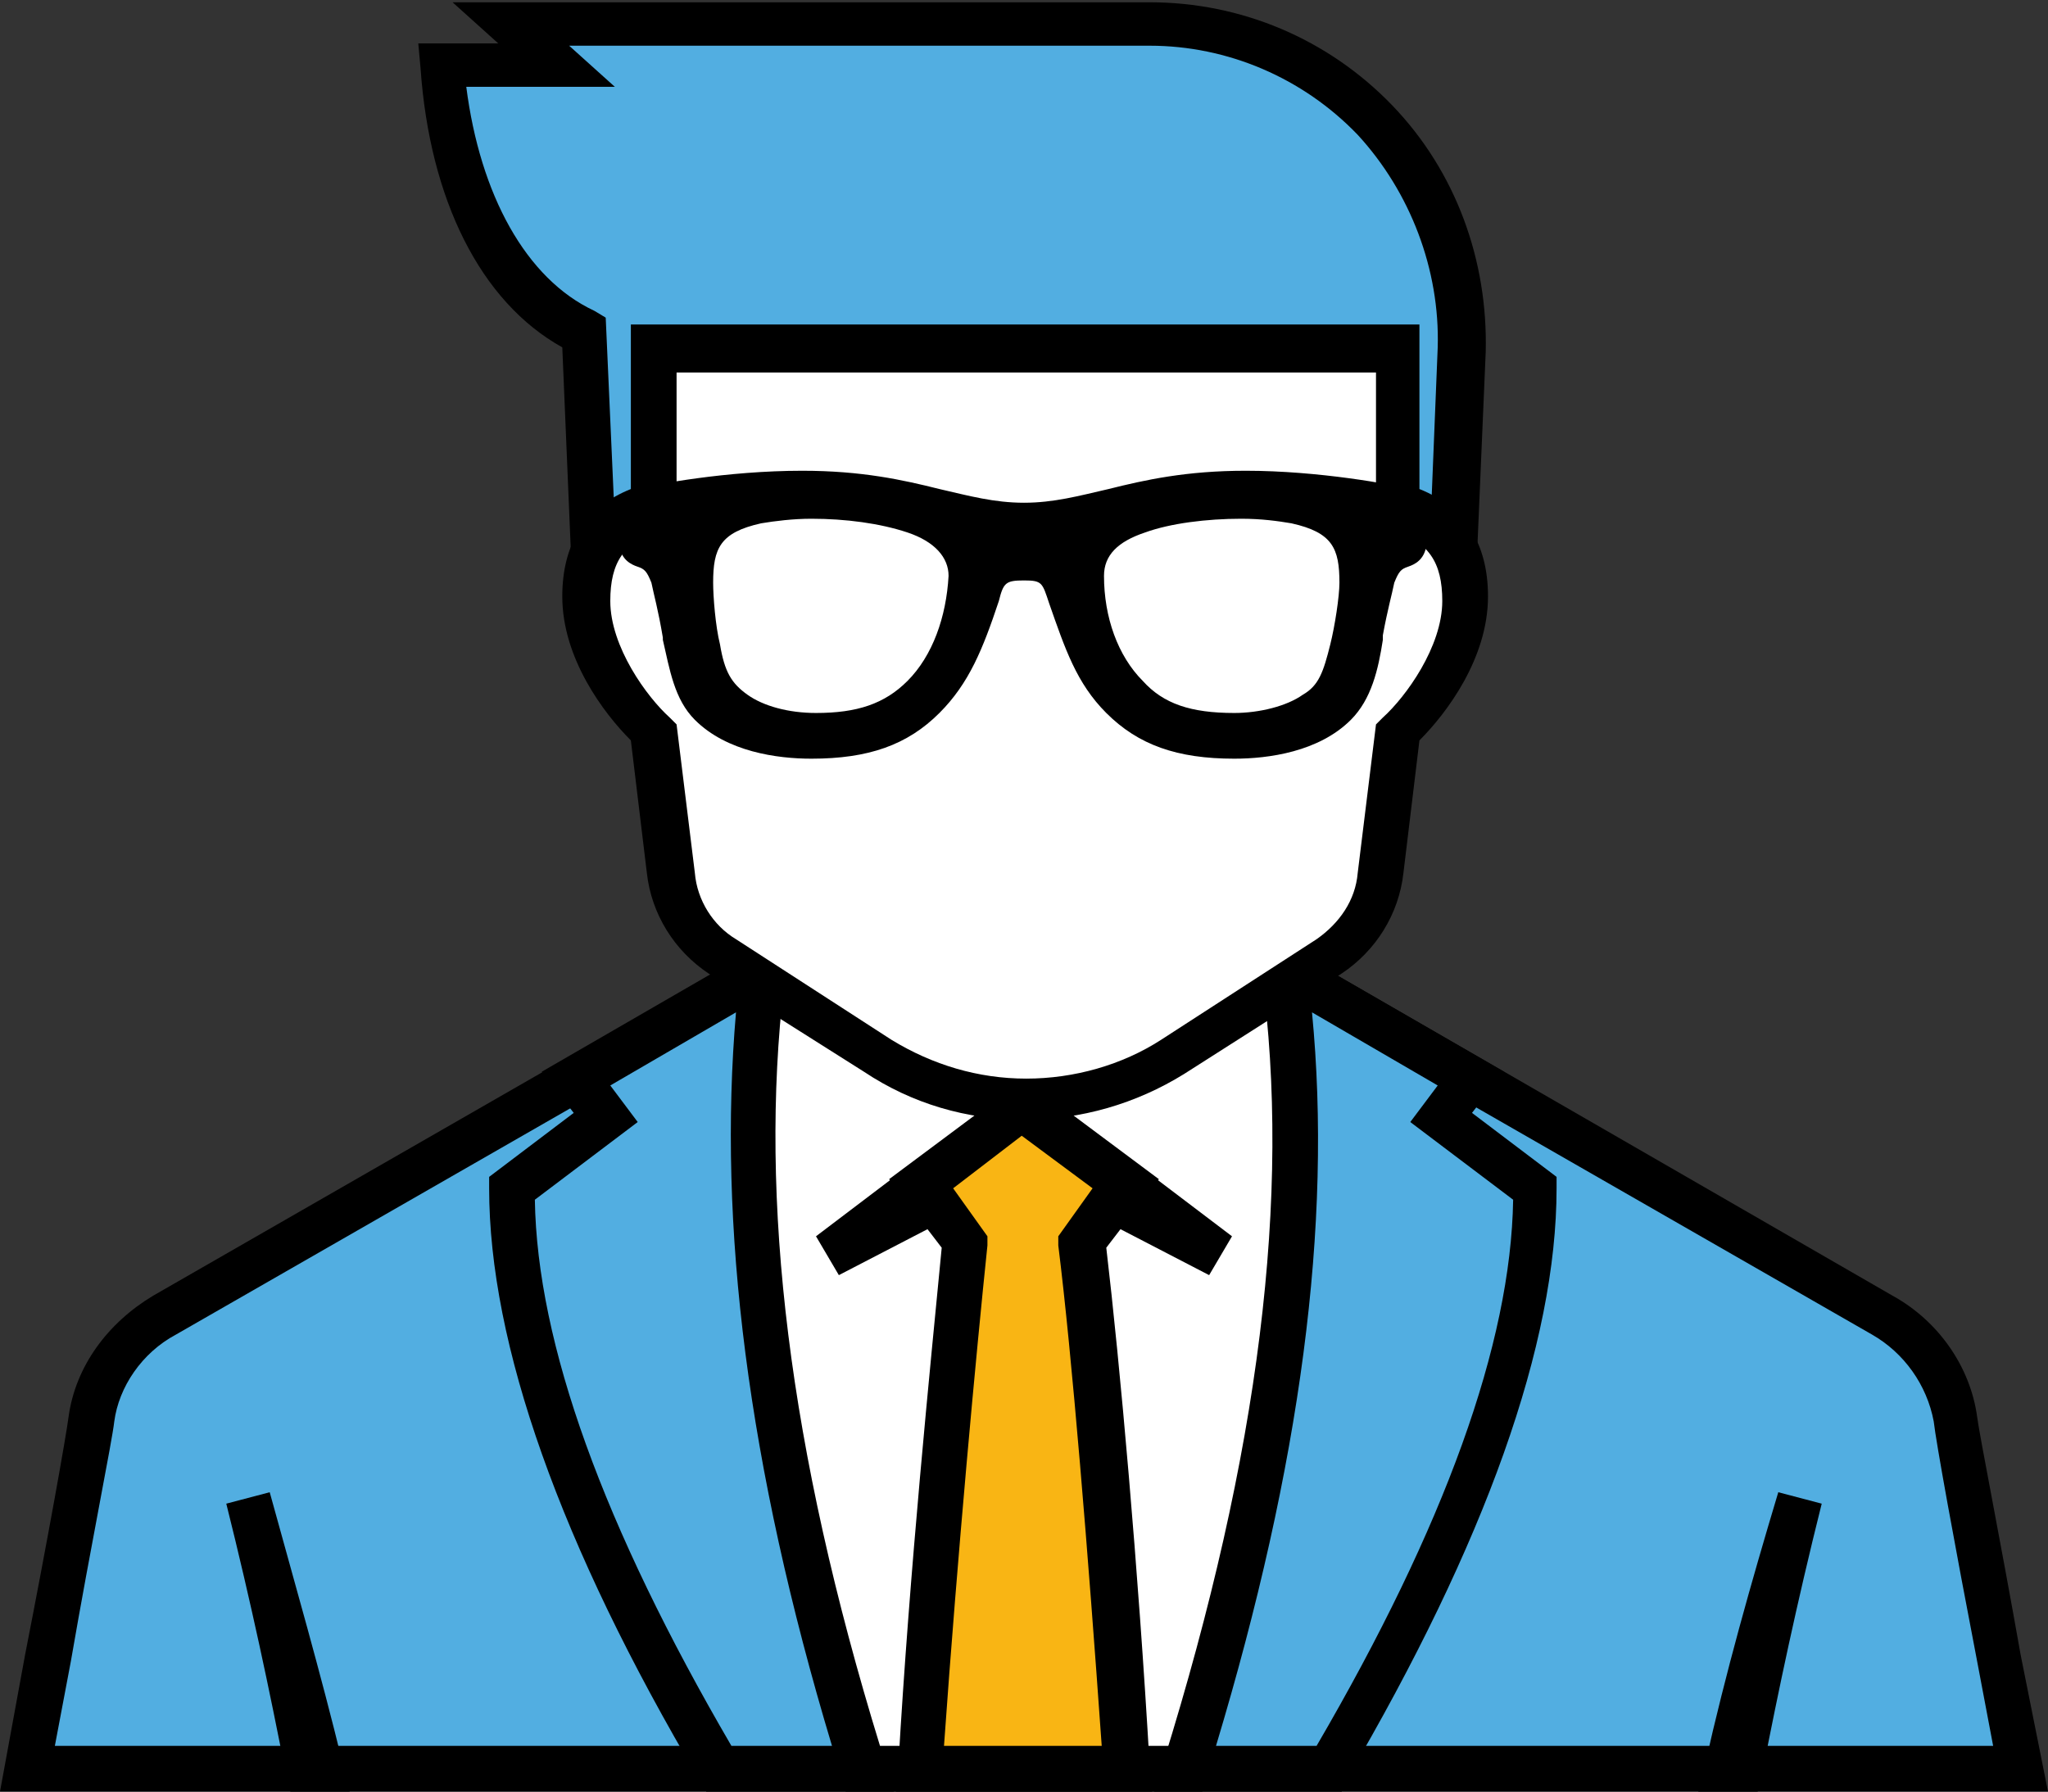 <!-- Generator: Adobe Illustrator 18.1.1, SVG Export Plug-In  -->
<svg version="1.1"
   xmlns="http://www.w3.org/2000/svg" xmlns:xlink="http://www.w3.org/1999/xlink" xmlns:a="http://ns.adobe.com/AdobeSVGViewerExtensions/3.0/"
   x="0px" y="0px" width="89.6px" height="78.4px" viewBox="0 0 89.6 78.4" enable-background="new 0 0 89.6 78.4"
   xml:space="preserve">
<rect x="0" y="0" width="89.6" height="78.4" fill="#333333" stroke="none"/>
<defs>
</defs>
<g>
  <g>
    <path fill="#52AEE1" d="M85.6,62.1c-0.3-1.9-1.5-3.6-3.2-4.6L53.7,41.1H35.9L7.2,57.5c-1.7,1-2.9,2.6-3.2,4.6
      c-0.2,1.1-1.5,8.4-2.8,15.3h87.2C87.1,70.5,85.8,63.2,85.6,62.1z"/>
    <path d="M89.6,78.4H0l1.1-6c1-5.1,1.8-9.6,1.9-10.4c0.3-2.2,1.7-4.1,3.7-5.3l28.9-16.6H54l0.2,0.1l28.6,16.5
      c2,1.1,3.4,3.1,3.7,5.3c0.1,0.8,1,5.3,1.9,10.4L89.6,78.4z M2.4,76.4h84.8l-0.7-3.7c-1-5.2-1.8-9.6-1.9-10.5
      c-0.3-1.6-1.3-3-2.7-3.8L53.5,42.1H36.1L7.7,58.4c-1.5,0.8-2.5,2.3-2.7,3.8c-0.1,0.9-1,5.3-1.9,10.5L2.4,76.4z"/>
  </g>
  <g>
    <path fill="#FFFFFF" d="M56.2,42.5l-2.5-1.4H35.9l-2.5,1.4C32,53,33.8,64.6,37.7,77.4h14.2C55.8,64.6,57.6,53,56.2,42.5z"/>
    <path d="M52.6,78.4H37l-0.2-0.7c-4.2-13.8-5.7-25.3-4.4-35.3l0.1-0.5l3.1-1.8H54l3.1,1.8l0.1,0.5c1.3,10-0.1,21.6-4.4,35.3
      L52.6,78.4z M38.5,76.4h12.7c3.9-12.9,5.3-23.9,4.1-33.3l-1.8-1H36.1l-1.8,1C33.2,52.5,34.5,63.4,38.5,76.4z"/>
  </g>
  <g>
    <path fill="#52AEE1" d="M78.7,65.5c-1.1,3.8-2.2,7.7-3.1,11.8h0.5C76.8,73.3,77.7,69.4,78.7,65.5z"/>
    <path d="M76.9,78.4h-2.6l0.3-1.2c0.9-4,2-7.9,3.2-11.9l1.9,0.5c-1.1,4.4-1.9,8.2-2.6,11.8L76.9,78.4z"/>
  </g>
  <g>
    <path fill="#52AEE1" d="M10.9,65.5c0.9,3.8,1.8,7.8,2.6,11.8h0.5C13.1,73.3,12,69.4,10.9,65.5z"/>
    <path d="M15.3,78.4h-2.6l-0.2-0.8c-0.7-3.6-1.5-7.4-2.6-11.8l1.9-0.5c1.1,4,2.2,7.8,3.2,11.9L15.3,78.4z"/>
  </g>
  <g>
    <polygon fill="#FFFFFF" points="44.8,50.5 53.3,54.9 44.8,48.4 36.3,54.9     "/>
    <polygon points="52.9,55.8 44.8,51.6 36.7,55.8 35.7,54.1 44.8,47.2 53.9,54.1    "/>
  </g>
  <g>
    <path fill="#F9B514" d="M47.4,54.4l1.9-2.5l-4.5-3.4l-4.5,3.4l1.9,2.5c-0.6,5.1-1.4,14.1-2,23h9.1C48.8,68.5,47.9,59.4,47.4,54.4z
      "/>
    <path d="M50.4,78.4H39.2l0.1-1.1c0.5-8.7,1.4-17.5,1.9-22.7l-2.3-3l5.9-4.4l5.9,4.4l-2.3,3c0.6,5.1,1.4,14,1.9,22.7L50.4,78.4z
       M41.3,76.4h6.9c-0.6-8.5-1.3-17.1-1.9-21.9l0-0.4l1.5-2.1l-3.1-2.3L41.7,52l1.5,2.1l0,0.4C42.7,59.3,41.9,67.9,41.3,76.4z"/>
  </g>
  <g>
    <path fill="#52AEE1" d="M67.2,52l-4.1-3.1l1.3-1.7l-8.2-4.7c1.4,10.6-0.4,22.1-4.3,34.9h6.3C63.2,68.8,67.2,59.7,67.2,52z"/>
    <path d="M58.7,78.4h-8.2l0.4-1.3c4.2-13.5,5.6-24.8,4.3-34.5l-0.3-2l10.9,6.3l-1.4,1.8l3.7,2.8V52c0,6.8-3.1,15.5-9.2,25.9
      L58.7,78.4z M53.2,76.4h4.4c5.6-9.6,8.5-17.6,8.6-23.9l-4.5-3.4l1.2-1.6l-5.5-3.2C58.3,53.6,56.9,64.1,53.2,76.4z"/>
  </g>
  <g>
    <path fill="#52AEE1" d="M33.4,42.5l-8.2,4.7l1.3,1.7L22.4,52c0,7.6,4,16.8,9.1,25.4h6.3C33.8,64.6,32,53,33.4,42.5z"/>
    <path d="M39.1,78.4h-8.2l-0.3-0.5c-6.1-10.3-9.2-19.1-9.2-25.9v-0.5l3.7-2.8l-1.4-1.8l10.9-6.3l-0.3,2c-1.3,9.7,0.1,21,4.3,34.5
      L39.1,78.4z M32,76.4h4.4c-3.7-12.3-5-22.8-4.2-32.1l-5.5,3.2l1.2,1.6l-4.5,3.4C23.5,58.8,26.4,66.8,32,76.4z"/>
  </g>
  <g>
    <path fill="#52AEE1" d="M50.3,1H22.3l2,1.8h-5c0.4,6,2.9,10.1,6.2,11.7l0.5,11.5h37.5L64,15.2c0.1-3.7-1.2-7.3-3.8-10
      C57.6,2.5,54,1,50.3,1z"/>
    <path d="M64.5,27.1H25.1l-0.5-11.9c-3.6-2-5.8-6.5-6.2-12.2l-0.1-1.1h3.5l-2-1.8h30.5c4,0,7.8,1.6,10.6,4.5
      c2.8,2.9,4.2,6.8,4.1,10.8L64.5,27.1z M27,25.1h35.5l0.4-9.9c0.1-3.4-1.2-6.8-3.5-9.3C57,3.4,53.7,2,50.3,2H24.9l2,1.8h-6.5
      c0.6,4.7,2.6,8.4,5.6,9.8l0.5,0.3L27,25.1z"/>
  </g>
  <g>
    <path fill="#FFFFFF" d="M44.8,48c2.3,0,4.5-0.6,6.5-1.9l6.8-4.4c1.3-0.8,2.1-2.2,2.3-3.6l0.7-6.1c1.2-1.1,3-3.5,3-5.8
      c0-1.8-0.6-3.3-3-4v-6.9H28.6v6.9c-2.3,0.7-3,2.2-3,4c0,2.3,1.7,4.7,3,5.8l0.7,6.1c0.2,1.5,1,2.8,2.3,3.6l6.8,4.4
      C40.3,47.4,42.5,48,44.8,48z"/>
    <path d="M44.8,49L44.8,49c-2.5,0-4.9-0.7-7-2.1L31,42.6c-1.5-1-2.5-2.6-2.7-4.4l-0.7-5.8c-1.2-1.2-3-3.6-3-6.3c0-2.3,1-3.9,3-4.7
      v-7.2h34.5v7.2c2,0.8,3,2.4,3,4.7c0,2.7-1.8,5.1-3,6.3l-0.7,5.8c-0.2,1.8-1.2,3.4-2.7,4.4L51.8,47C49.7,48.3,47.3,49,44.8,49z
       M29.6,16.3v6.7l-0.7,0.2c-1.6,0.5-2.2,1.4-2.2,3.1c0,2,1.6,4.2,2.6,5.1l0.3,0.3l0.8,6.5c0.1,1.2,0.8,2.3,1.8,2.9l6.8,4.4
      c1.8,1.1,3.8,1.7,5.9,1.7c2.1,0,4.2-0.6,5.9-1.7l6.8-4.4c1-0.7,1.7-1.7,1.8-2.9l0.8-6.5l0.3-0.3c1-0.9,2.6-3.1,2.6-5.1
      c0-1.7-0.6-2.6-2.2-3.1l-0.7-0.2v-6.7H29.6z"/>
  </g>
  <path d="M62.6,22.4c0-0.7-0.6-0.9-0.9-1c-0.8-0.2-4-0.8-7.2-0.8c-2.6,0-4.4,0.4-6,0.8c-1.3,0.3-2.4,0.6-3.7,0.6
    c-1.3,0-2.4-0.3-3.7-0.6c-1.6-0.4-3.4-0.8-6-0.8c-3.3,0-6.5,0.6-7.2,0.8c-0.2,0.1-0.8,0.3-0.9,1c0,0.5,0,1.2,0.1,1.5
    c0.1,0.6,0.5,0.8,0.8,0.9c0.3,0.1,0.4,0.2,0.6,0.7c0.1,0.5,0.3,1.2,0.5,2.4l0,0.1c0.3,1.3,0.5,2.6,1.4,3.5c1.4,1.4,3.6,1.7,5.1,1.7
    c2.5,0,4.2-0.6,5.6-2c1.3-1.3,1.9-2.8,2.6-4.9c0.2-0.8,0.3-0.9,1.1-0.9c0.8,0,0.8,0.1,1.1,1c0.7,2,1.2,3.5,2.5,4.8
    c1.4,1.4,3.1,2,5.6,2c1.5,0,3.7-0.3,5.1-1.7c0.9-0.9,1.2-2.2,1.4-3.5l0-0.2c0.2-1.1,0.4-1.8,0.5-2.3c0.2-0.5,0.3-0.6,0.6-0.7
    c0.3-0.1,0.7-0.3,0.8-0.9C62.6,23.6,62.6,22.9,62.6,22.4z M39.7,29.8c-1,1-2.2,1.4-4,1.4c-1.2,0-2.3-0.3-3-0.8
    c-0.7-0.5-1-1-1.2-2.2c-0.2-0.8-0.3-2.1-0.3-2.7c0-1.5,0.3-2.2,2.1-2.6c0.6-0.1,1.4-0.2,2.2-0.2c1.5,0,3,0.2,4.2,0.6
    c1.2,0.4,1.8,1.1,1.8,1.9C41.4,27,40.8,28.7,39.7,29.8z M58.2,28.2c-0.3,1.2-0.5,1.8-1.2,2.2c-0.7,0.5-1.9,0.8-3,0.8
    c-1.9,0-3.1-0.4-4-1.4c-1.1-1.1-1.7-2.8-1.7-4.6c0-0.9,0.6-1.5,1.8-1.9c1.1-0.4,2.7-0.6,4.2-0.6c0.9,0,1.6,0.1,2.2,0.2
    c1.8,0.4,2.1,1.1,2.1,2.6C58.6,26.1,58.4,27.4,58.2,28.2z"/>
</g>
</svg>
